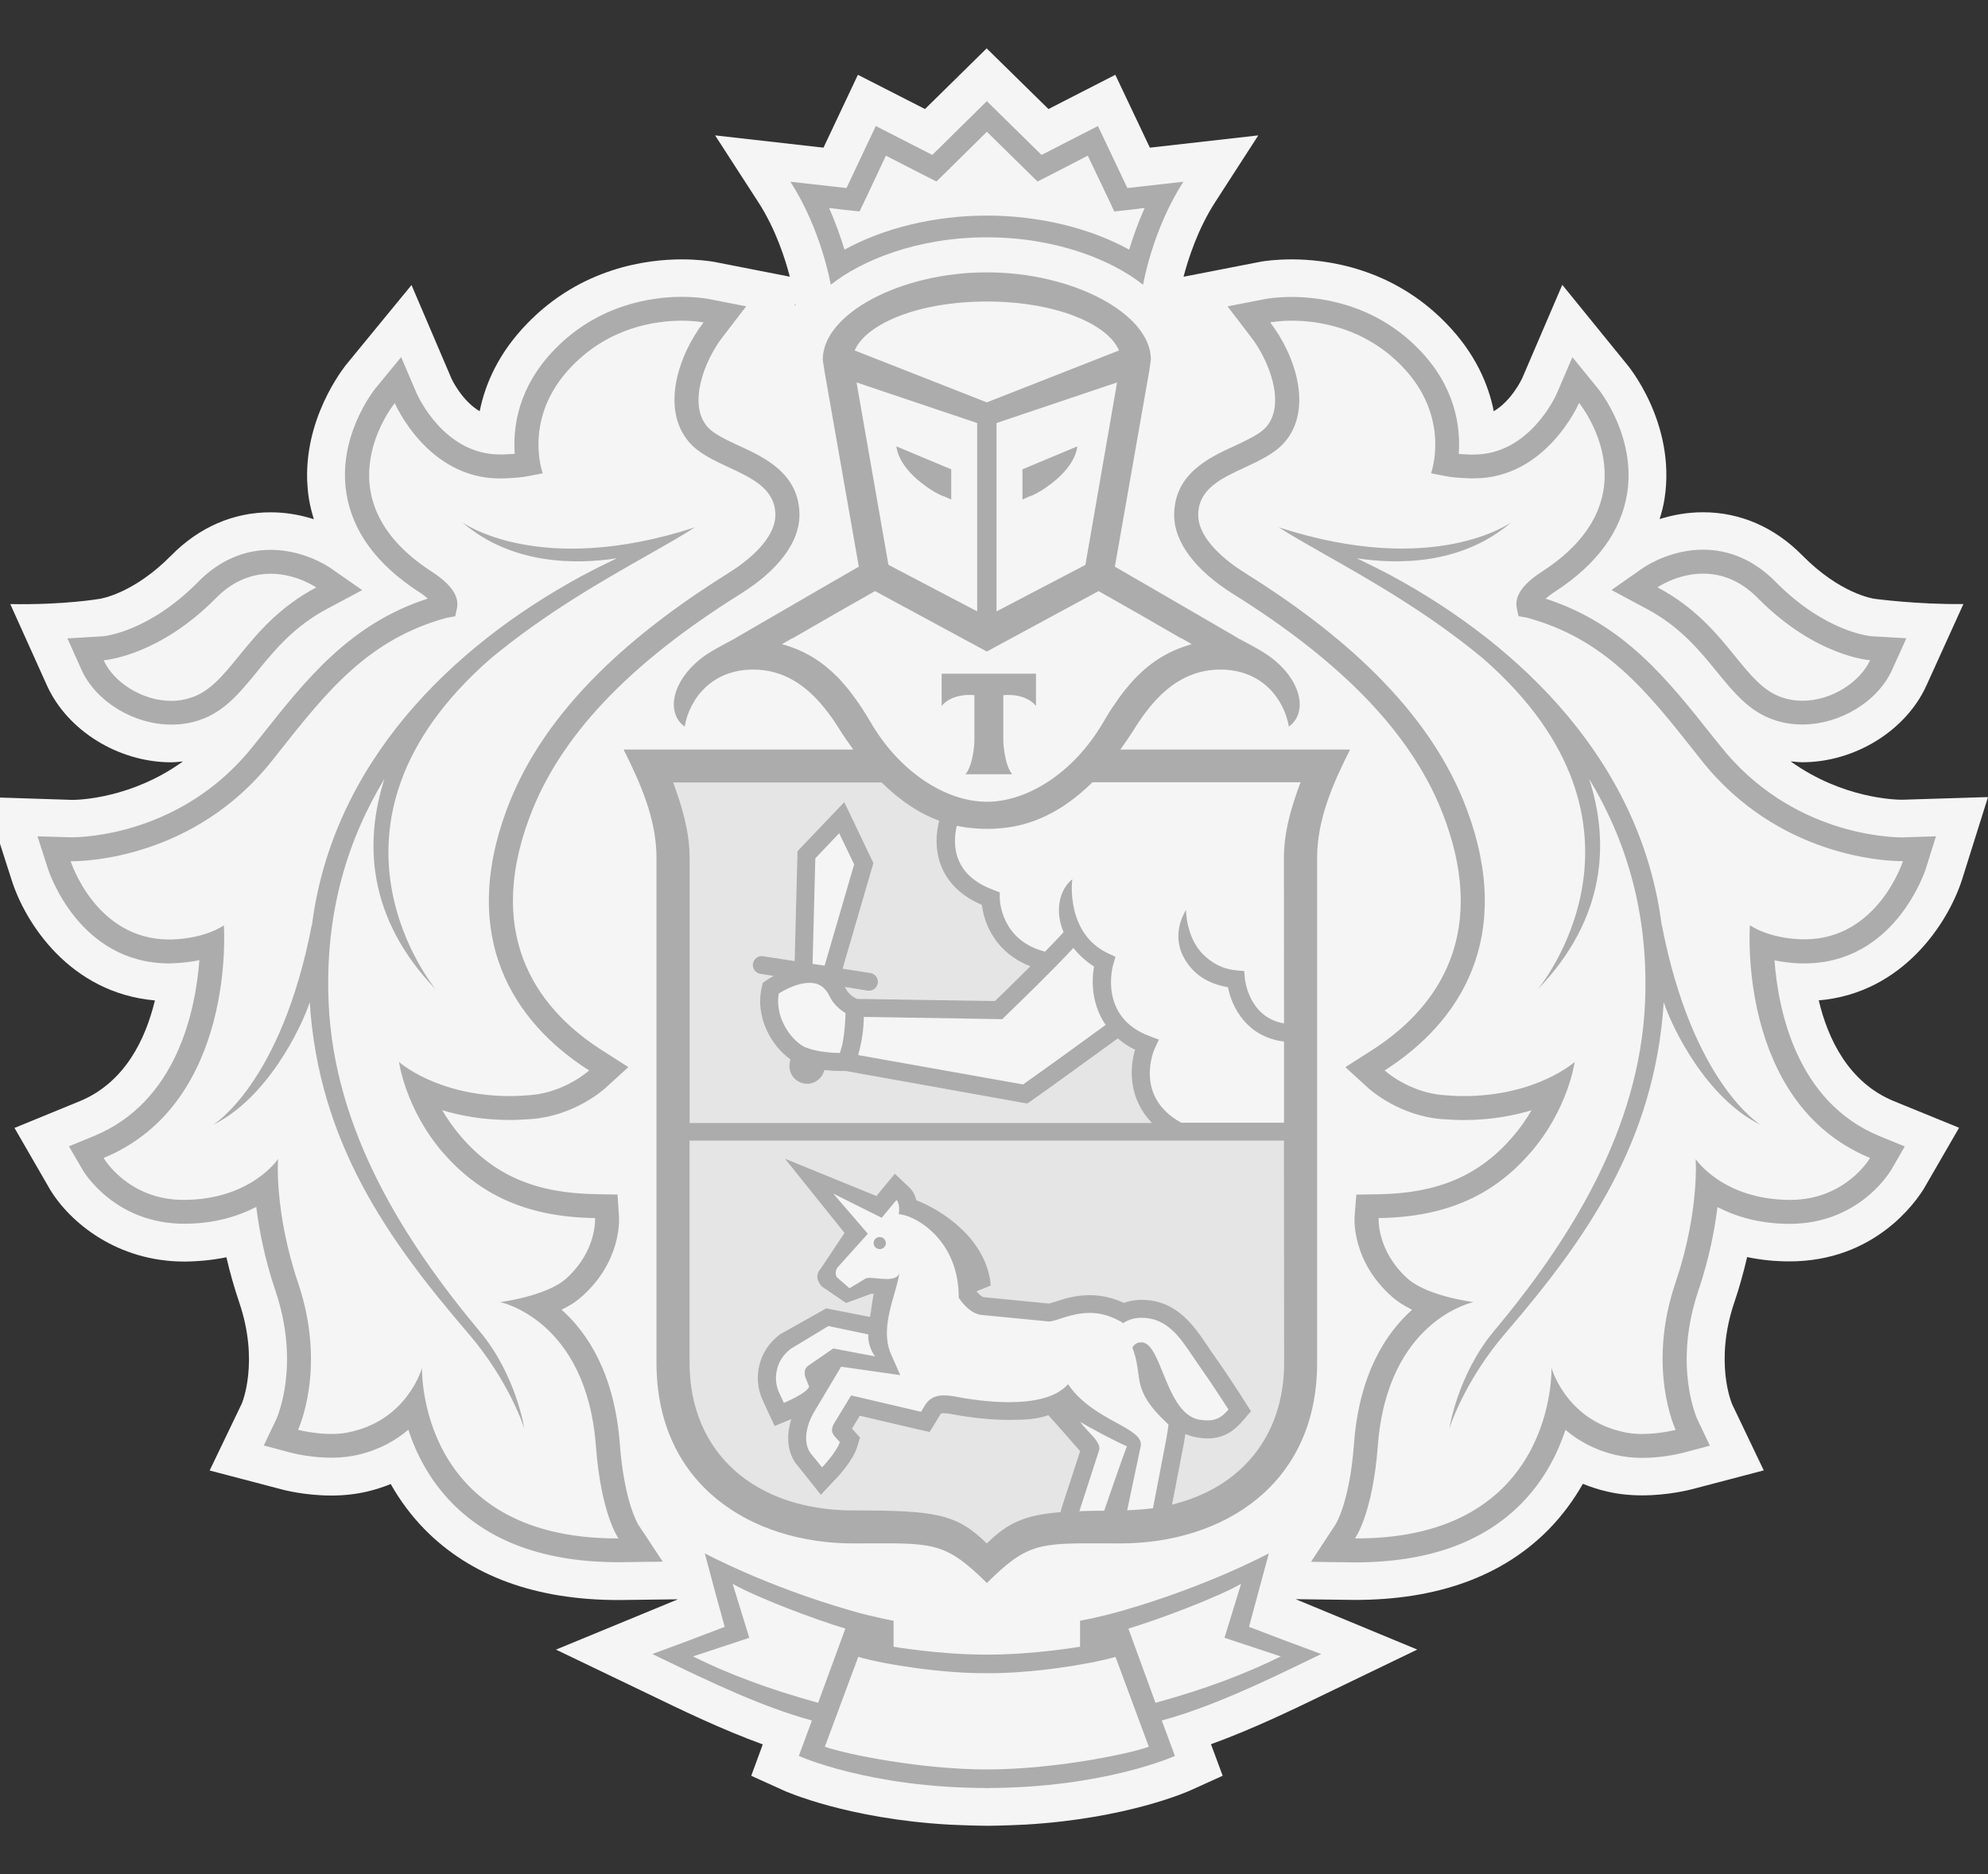 <svg xmlns="http://www.w3.org/2000/svg" width="35" height="33" viewBox="0 0 35 33" fill="none">
<rect x="0" y="0" width="35" height="33" fill="#333333" stroke="none"/>
<path fill-rule="evenodd" clip-rule="evenodd" d="M35 14.035L34.542 15.491C34.299 16.247 33.503 17.489 32.02 17.615C32.182 18.295 32.544 19.06 33.342 19.389L34.491 19.858L33.871 20.93C33.731 21.158 33.009 22.211 31.504 22.211C31.247 22.211 30.998 22.185 30.759 22.135C30.698 22.401 30.623 22.669 30.533 22.935C30.181 23.977 30.484 24.702 30.498 24.732L31.052 25.891L29.78 26.225L29.779 26.225C29.752 26.232 29.372 26.331 28.912 26.331C28.694 26.331 28.487 26.309 28.293 26.263C28.145 26.229 28.003 26.183 27.867 26.128C27.702 26.42 27.503 26.686 27.272 26.924C26.462 27.752 25.312 28.172 23.854 28.172L22.811 28.159L24.952 29.046L23.352 29.818C22.785 30.093 22.056 30.446 21.32 30.713L21.526 31.268L20.963 31.523C20.913 31.547 19.84 32.023 18.055 32.128C18.055 32.128 17.627 32.149 17.388 32.149C17.149 32.149 16.715 32.129 16.715 32.129C14.922 32.027 13.842 31.548 13.788 31.524L13.788 31.523L13.226 31.269L13.429 30.716C12.714 30.456 12.011 30.117 11.419 29.83L9.788 29.047L11.936 28.161L10.896 28.174H10.891C9.435 28.174 8.286 27.755 7.474 26.927C7.242 26.689 7.043 26.423 6.879 26.131C6.744 26.186 6.602 26.232 6.455 26.266C6.259 26.311 6.052 26.334 5.835 26.334C5.356 26.334 4.973 26.23 4.957 26.225L3.691 25.893L4.258 24.712C4.262 24.704 4.566 23.978 4.213 22.937C4.124 22.672 4.047 22.405 3.986 22.138C3.749 22.187 3.502 22.212 3.246 22.214C2.064 22.214 1.235 21.529 0.881 20.945L0.255 19.861L1.404 19.39C2.2 19.061 2.563 18.298 2.727 17.616C1.223 17.483 0.438 16.24 0.203 15.49L-0.264 14.035L1.279 14.085C1.392 14.084 2.322 14.057 3.221 13.407C3.206 13.409 3.19 13.41 3.174 13.412L3.174 13.412H3.174H3.174H3.174H3.174H3.174H3.174H3.174H3.174L3.174 13.412L3.174 13.412H3.174L3.174 13.412L3.174 13.412H3.174L3.174 13.412L3.174 13.412C3.121 13.418 3.069 13.423 3.016 13.423C2.088 13.423 1.189 12.868 0.828 12.073L0.181 10.637C1.138 10.654 1.757 10.544 1.757 10.544C1.757 10.544 1.758 10.544 1.759 10.544C1.797 10.537 2.364 10.441 3.016 9.779C3.505 9.283 4.109 9.021 4.763 9.021C5.05 9.021 5.306 9.072 5.525 9.142C5.49 9.025 5.459 8.907 5.439 8.786C5.249 7.575 5.947 6.612 6.088 6.429L7.245 5.019L7.952 6.674C7.952 6.674 8.129 7.055 8.445 7.241C8.543 6.757 8.779 6.212 9.285 5.693C10.235 4.713 11.395 4.567 12.002 4.567C12.284 4.567 12.483 4.597 12.549 4.607L12.594 4.615L13.905 4.872C13.827 4.567 13.659 4.037 13.35 3.559L12.59 2.384L14.498 2.6L15.104 1.317L16.285 1.92L17.371 0.852L18.459 1.92L19.636 1.317L20.244 2.6L22.153 2.384L21.394 3.559C21.085 4.037 20.917 4.568 20.837 4.873L22.212 4.605C22.261 4.597 22.461 4.567 22.742 4.567C23.349 4.567 24.509 4.712 25.461 5.693C25.966 6.213 26.203 6.757 26.299 7.241C26.61 7.057 26.787 6.686 26.798 6.663L26.799 6.661L27.505 5.015L28.643 6.416C28.643 6.415 29.514 7.44 29.305 8.784C29.287 8.906 29.254 9.024 29.219 9.14C29.44 9.071 29.696 9.02 29.982 9.02C30.636 9.02 31.24 9.282 31.728 9.777C32.392 10.451 32.968 10.539 33.002 10.544L33.004 10.544C33.004 10.544 33.751 10.646 34.567 10.636L33.916 12.071C33.555 12.866 32.657 13.422 31.728 13.422C31.675 13.422 31.622 13.416 31.569 13.41L31.569 13.41C31.555 13.409 31.54 13.407 31.525 13.406C32.428 14.056 33.358 14.082 33.486 14.082L35 14.035ZM13.99 5.378L14.005 5.374L14.003 5.361L13.99 5.378Z" fill="#F5F5F5"/>
<path fill-rule="evenodd" clip-rule="evenodd" d="M20.28 19.773H12.142V15.102C12.142 14.65 12.009 14.195 11.852 13.775H15.519C15.867 14.119 16.209 14.334 16.533 14.452C16.492 14.618 16.437 14.96 16.593 15.303C16.721 15.579 16.951 15.791 17.287 15.933C17.323 16.274 17.541 16.788 18.14 17.013C17.878 17.277 17.622 17.526 17.519 17.625L15.084 17.587C15.028 17.561 14.934 17.498 14.892 17.412C14.889 17.405 14.886 17.4 14.882 17.395C14.879 17.39 14.876 17.386 14.874 17.38L15.271 17.445C15.279 17.446 15.288 17.446 15.296 17.446C15.374 17.446 15.44 17.392 15.453 17.315C15.466 17.227 15.407 17.147 15.321 17.134L14.833 17.058L15.375 15.196L14.862 14.123L14.039 14.988L13.989 16.923L13.436 16.836C13.35 16.819 13.268 16.881 13.254 16.967C13.241 17.052 13.299 17.133 13.386 17.148L13.618 17.184C13.536 17.231 13.481 17.268 13.474 17.273L13.428 17.306L13.415 17.363C13.28 17.906 13.584 18.421 13.913 18.652L13.902 18.72C13.887 18.804 13.907 18.885 13.957 18.953C14.006 19.023 14.078 19.065 14.161 19.079C14.178 19.083 14.197 19.084 14.213 19.084C14.355 19.084 14.479 18.986 14.514 18.843C14.636 18.858 14.748 18.86 14.825 18.86H14.89L18.083 19.434L18.137 19.398C18.391 19.222 19.361 18.519 19.679 18.286C19.767 18.36 19.864 18.428 19.983 18.484C19.879 18.828 19.873 19.356 20.28 19.773ZM12.142 20.087H22.607L22.605 24C22.605 25.295 21.839 26.201 20.632 26.496L20.834 25.45C20.846 25.389 20.858 25.316 20.867 25.256C20.925 25.28 20.984 25.299 21.05 25.311C21.125 25.326 21.195 25.332 21.259 25.332C21.567 25.332 21.747 25.171 21.867 25.033L22.022 24.854L21.896 24.657C21.895 24.656 21.892 24.652 21.889 24.646C21.842 24.573 21.587 24.174 21.388 23.895C21.346 23.836 21.305 23.776 21.264 23.713L21.262 23.71C21.017 23.346 20.71 22.891 20.096 22.891L20.041 22.893C19.941 22.899 19.854 22.919 19.782 22.945C19.59 22.856 19.389 22.809 19.182 22.809C18.928 22.809 18.713 22.878 18.57 22.927C18.557 22.93 18.545 22.934 18.533 22.938C18.507 22.946 18.483 22.953 18.463 22.957L17.313 22.844C17.298 22.841 17.251 22.814 17.194 22.747V22.741L17.444 22.641C17.374 21.816 16.578 21.309 16.134 21.137C16.114 21.055 16.074 20.972 16.004 20.905L15.758 20.672L15.54 20.93L15.433 21.063L13.821 20.404L14.87 21.713L14.456 22.335C14.304 22.495 14.472 22.655 14.472 22.655L14.899 22.949L15.342 22.785C15.351 22.785 15.36 22.787 15.368 22.788C15.374 22.789 15.38 22.79 15.386 22.79C15.373 22.828 15.359 22.927 15.346 23.019C15.335 23.092 15.325 23.16 15.317 23.193L14.548 23.042L13.739 23.495C13.324 23.798 13.267 24.3 13.421 24.644L13.511 24.839L13.639 25.115L13.923 24.998C13.927 24.998 13.931 24.997 13.933 24.994C13.832 25.316 13.874 25.625 14.055 25.825L14.226 26.039L14.454 26.326L14.705 26.058C14.777 25.985 15.018 25.719 15.091 25.491L15.146 25.316L15.023 25.183L15.002 25.159L15.139 24.934L16.143 25.168L16.368 25.219L16.488 25.023L16.555 24.915C16.566 24.893 16.57 24.889 16.616 24.889C16.652 24.889 16.688 24.892 16.726 24.901C17.105 24.972 17.454 25.007 17.764 25.007C18.066 25.007 18.246 24.995 18.459 24.924C18.459 24.924 18.999 25.534 19.017 25.556L18.688 26.57L18.673 26.63C18.048 26.681 17.743 26.817 17.375 27.182C16.841 26.655 16.462 26.6 15.025 26.6C13.307 26.6 12.142 25.598 12.142 23.999V20.087Z" fill="#E5E5E5"/>
<path fill-rule="evenodd" clip-rule="evenodd" d="M20.125 5.014C19.582 4.583 18.601 4.179 17.374 4.179C16.149 4.179 15.17 4.583 14.626 5.014C14.626 5.014 14.465 4.05 13.915 3.2L14.903 3.311L15.419 2.219L16.414 2.728L17.374 1.781L18.337 2.728L19.33 2.219L19.848 3.311L20.835 3.2C20.285 4.05 20.125 5.014 20.125 5.014ZM15.133 3.723L14.858 3.694L14.596 3.662C14.716 3.93 14.803 4.185 14.868 4.396C15.562 4.014 16.46 3.796 17.373 3.796C18.29 3.796 19.189 4.014 19.88 4.396C19.944 4.185 20.032 3.931 20.152 3.662L19.891 3.694L19.617 3.723L19.501 3.475L19.151 2.741L18.514 3.07L18.266 3.196L18.068 3.002L17.375 2.32L16.684 3.002L16.486 3.196L16.238 3.07L15.597 2.741L15.252 3.475L15.133 3.723ZM15.494 21.783C15.435 21.777 15.385 21.823 15.381 21.881C15.377 21.941 15.422 21.992 15.482 21.994C15.54 21.999 15.592 21.954 15.597 21.895C15.597 21.838 15.555 21.784 15.494 21.783ZM22.593 28.876L21.99 28.646L22.156 28.028L22.339 27.352C22.339 27.352 21.271 27.928 19.765 28.36C19.338 28.483 19.015 28.538 19.015 28.538V28.996C19.015 28.996 18.21 29.135 17.396 29.135H17.387H17.375H17.359H17.35C16.536 29.135 15.732 28.996 15.732 28.996V28.538C15.732 28.538 15.407 28.483 14.981 28.36C13.476 27.928 12.409 27.352 12.409 27.352L12.589 28.028L12.759 28.646L12.155 28.876L11.485 29.125C11.565 29.163 11.648 29.203 11.733 29.244C12.474 29.602 13.42 30.058 14.294 30.295L14.064 30.919C14.064 30.919 15.3 31.479 17.359 31.484V31.486H17.366H17.375H17.383H17.388V31.484C19.45 31.479 20.685 30.919 20.685 30.919L20.454 30.295C21.34 30.055 22.303 29.589 23.045 29.229L23.045 29.229L23.046 29.229C23.12 29.193 23.192 29.158 23.261 29.125L22.593 28.876ZM12.2 29.167L13.192 28.839L12.899 27.889C13.336 28.135 14.316 28.505 14.883 28.677L14.404 29.983C13.528 29.744 12.799 29.464 12.2 29.167ZM17.375 31.157C16.224 31.157 14.908 30.893 14.522 30.757L15.11 29.175C15.598 29.316 16.614 29.467 17.351 29.462H17.353H17.375H17.395H17.398C18.135 29.467 19.148 29.316 19.639 29.175L20.226 30.757C19.839 30.895 18.526 31.157 17.375 31.157ZM20.343 29.983L19.866 28.677C20.434 28.505 21.412 28.135 21.85 27.889L21.558 28.839L22.549 29.167C21.949 29.464 21.223 29.744 20.343 29.983ZM31.767 16.964C33.354 16.964 33.885 15.359 33.907 15.291L34.084 14.726L33.489 14.745H33.486C33.276 14.745 31.526 14.699 30.285 13.131L30.167 12.985L30.163 12.98C29.353 11.957 28.585 10.985 27.212 10.542C27.252 10.506 27.308 10.462 27.386 10.412C28.116 9.935 28.541 9.355 28.648 8.683C28.803 7.671 28.154 6.865 28.125 6.832L27.683 6.289L27.407 6.933L27.407 6.933C27.386 6.981 26.921 8.004 25.948 8.004H25.876C25.855 8.003 25.835 8.002 25.816 8.001L25.816 8.001C25.77 7.998 25.726 7.996 25.682 7.992C25.716 7.532 25.632 6.82 24.983 6.153C24.203 5.349 23.245 5.229 22.744 5.229C22.498 5.229 22.328 5.256 22.288 5.263L22.287 5.263L22.284 5.264C22.282 5.264 22.281 5.264 22.28 5.264L21.612 5.395L22.024 5.934C22.347 6.35 22.64 7.117 22.293 7.518C22.188 7.638 21.978 7.737 21.77 7.836L21.735 7.852C21.285 8.058 20.672 8.343 20.672 9.072C20.672 9.544 21.04 10.037 21.707 10.457C23.683 11.691 24.902 12.98 25.429 14.402C26.243 16.59 25.181 17.838 24.149 18.495L23.686 18.791L24.091 19.161L24.091 19.161C24.146 19.209 24.642 19.642 25.373 19.705C25.512 19.714 25.645 19.722 25.769 19.722C26.239 19.722 26.638 19.648 26.963 19.55C26.873 19.706 26.764 19.865 26.625 20.025C26.036 20.704 25.31 21.013 24.267 21.029L23.879 21.035L23.848 21.422C23.844 21.499 23.815 22.216 24.499 22.826C24.603 22.92 24.73 22.998 24.861 23.062C24.398 23.476 23.927 24.197 23.837 25.433C23.76 26.465 23.512 26.846 23.509 26.85L23.081 27.501L23.855 27.511C25.135 27.511 26.115 27.16 26.794 26.465C27.195 26.053 27.425 25.589 27.561 25.178C27.784 25.366 28.071 25.532 28.446 25.619C28.588 25.652 28.744 25.671 28.911 25.671C29.254 25.671 29.543 25.602 29.602 25.588C29.605 25.588 29.607 25.587 29.609 25.587L30.104 25.456L29.885 24.997L29.884 24.995C29.86 24.94 29.461 24.026 29.901 22.726C30.092 22.159 30.189 21.65 30.237 21.254C30.548 21.416 30.965 21.549 31.505 21.55C32.695 21.55 33.238 20.692 33.29 20.609C33.292 20.607 33.293 20.605 33.294 20.604L33.535 20.187L33.088 20.004C31.629 19.402 31.306 17.786 31.241 16.91C31.373 16.935 31.523 16.959 31.694 16.964H31.767ZM32.924 20.39C32.924 20.39 32.497 21.128 31.517 21.128H31.505C30.328 21.122 29.853 20.409 29.853 20.409C29.853 20.409 29.922 21.337 29.497 22.589C28.986 24.098 29.501 25.177 29.501 25.177C29.501 25.177 29.227 25.25 28.91 25.25C28.789 25.25 28.662 25.238 28.543 25.206C27.561 24.975 27.315 24.086 27.315 24.086C27.315 24.086 27.406 27.089 23.883 27.089H23.855C23.855 27.089 24.165 26.669 24.257 25.462C24.425 23.234 25.943 22.928 25.943 22.928C25.943 22.928 25.133 22.827 24.782 22.514C24.233 22.02 24.272 21.448 24.272 21.448C25.512 21.431 26.323 21.012 26.942 20.3C27.612 19.529 27.723 18.699 27.723 18.699C27.723 18.699 27.056 19.3 25.768 19.3C25.654 19.3 25.533 19.294 25.409 19.283C24.799 19.234 24.377 18.849 24.377 18.849C25.719 17.994 26.661 16.502 25.826 14.255C25.157 12.456 23.55 11.111 21.933 10.097C21.395 9.763 21.095 9.392 21.095 9.072C21.095 8.611 21.499 8.424 21.914 8.232C22.176 8.11 22.442 7.986 22.614 7.79C23.123 7.203 22.804 6.25 22.362 5.677C22.362 5.677 22.511 5.647 22.746 5.647C23.211 5.647 24.017 5.764 24.679 6.445C25.559 7.35 25.194 8.334 25.194 8.334L25.43 8.38C25.566 8.409 25.7 8.415 25.838 8.421L25.856 8.422C25.872 8.422 25.888 8.422 25.904 8.423C25.919 8.423 25.935 8.423 25.951 8.423C27.229 8.423 27.801 7.095 27.801 7.095C27.801 7.095 29.159 8.756 27.16 10.057C26.815 10.28 26.663 10.485 26.703 10.706L26.735 10.85L26.877 10.875C28.264 11.248 28.995 12.173 29.84 13.242C29.878 13.29 29.917 13.34 29.956 13.389C31.316 15.108 33.241 15.163 33.478 15.163H33.503C33.503 15.163 33.064 16.54 31.77 16.54C31.749 16.54 31.73 16.54 31.708 16.539C31.113 16.518 30.808 16.291 30.808 16.291C30.808 16.291 30.575 19.42 32.924 20.39ZM30.219 11.82C29.917 11.448 29.572 11.028 28.98 10.715L28.371 10.389L28.935 9.994C28.938 9.993 28.941 9.991 28.945 9.988C29.024 9.938 29.437 9.679 29.984 9.679C30.455 9.679 30.892 9.872 31.253 10.238C32.132 11.13 32.92 11.201 32.95 11.203L33.563 11.239L33.31 11.798C33.058 12.355 32.393 12.757 31.731 12.757C31.562 12.757 31.395 12.732 31.238 12.678C30.803 12.535 30.522 12.191 30.229 11.832L30.219 11.82ZM30.951 10.535C30.625 10.201 30.281 10.101 29.985 10.101C29.526 10.101 29.181 10.342 29.181 10.342C29.848 10.695 30.229 11.163 30.548 11.556C30.82 11.891 31.048 12.172 31.372 12.28C31.492 12.321 31.612 12.339 31.732 12.339C32.25 12.339 32.752 12.005 32.924 11.625C32.924 11.625 31.973 11.567 30.951 10.535ZM29.257 16.285V16.306C28.901 13.451 26.814 11.389 24.492 10.134C24.277 10.02 24.079 9.923 23.887 9.83C24.594 9.939 25.732 9.952 26.611 9.194C26.611 9.194 25.267 10.178 22.512 9.285C22.733 9.427 23.015 9.587 23.336 9.769L23.336 9.769C24.123 10.215 25.148 10.796 26.108 11.593C29.489 14.545 27.07 17.425 27.07 17.425C28.285 16.166 28.335 14.815 27.977 13.713C28.617 14.771 29.026 16.055 28.963 17.639C28.869 19.908 27.615 21.87 26.294 23.448C25.66 24.213 25.517 25.153 25.517 25.153C25.517 25.153 25.773 24.323 26.508 23.47C27.923 21.823 29.133 20.113 29.291 17.648C29.438 18.095 30.041 19.339 30.997 19.807L30.997 19.807C30.973 19.792 29.792 19.058 29.257 16.285ZM11.237 26.846C11.238 26.848 11.238 26.849 11.239 26.849L11.668 27.498L10.893 27.508C9.613 27.508 8.634 27.157 7.954 26.462C7.554 26.051 7.323 25.587 7.189 25.175C6.968 25.364 6.678 25.529 6.302 25.617C6.162 25.649 6.007 25.668 5.838 25.668C5.488 25.668 5.191 25.596 5.144 25.585L5.14 25.584L4.644 25.453L4.863 24.994L4.864 24.992C4.888 24.936 5.288 24.022 4.848 22.724C4.657 22.156 4.56 21.647 4.512 21.252C4.199 21.413 3.783 21.547 3.247 21.548C2.039 21.548 1.496 20.666 1.457 20.604L1.456 20.601L1.214 20.185L1.66 20.001C3.12 19.398 3.444 17.782 3.51 16.907C3.375 16.933 3.225 16.956 3.057 16.961L2.981 16.964C1.392 16.964 0.863 15.359 0.842 15.291L0.66 14.726L1.258 14.744C1.467 14.744 3.222 14.698 4.462 13.131L4.579 12.985L4.589 12.973C5.397 11.952 6.164 10.983 7.532 10.54C7.492 10.505 7.437 10.46 7.357 10.411C6.628 9.933 6.203 9.354 6.098 8.682C5.943 7.694 6.561 6.901 6.613 6.834L6.616 6.831L7.062 6.288L7.338 6.932L7.338 6.932C7.36 6.98 7.823 8.002 8.798 8.002H8.869C8.888 8.001 8.907 8 8.926 7.999L8.926 7.999L8.927 7.999C8.972 7.997 9.017 7.994 9.062 7.991C9.029 7.532 9.115 6.82 9.765 6.152C10.546 5.348 11.501 5.227 12.002 5.227C12.244 5.227 12.41 5.254 12.456 5.261C12.461 5.262 12.465 5.263 12.467 5.263L13.137 5.394L12.723 5.933C12.401 6.348 12.107 7.116 12.455 7.516C12.56 7.637 12.77 7.736 12.978 7.834L13.013 7.85C13.463 8.055 14.075 8.342 14.075 9.071C14.075 9.543 13.709 10.036 13.042 10.455C11.063 11.69 9.845 12.979 9.319 14.401C8.506 16.587 9.564 17.835 10.6 18.494L11.063 18.79L10.658 19.159C10.603 19.208 10.107 19.64 9.375 19.703C9.236 19.713 9.105 19.721 8.979 19.721C8.508 19.721 8.111 19.647 7.786 19.549C7.876 19.705 7.987 19.863 8.124 20.023C8.714 20.701 9.44 21.01 10.481 21.027L10.872 21.034L10.898 21.421C10.902 21.498 10.931 22.215 10.249 22.825C10.145 22.92 10.021 22.998 9.886 23.061C10.351 23.475 10.82 24.196 10.913 25.432C10.989 26.42 11.217 26.812 11.237 26.846ZM7.43 24.086C7.43 24.086 7.34 27.089 10.864 27.089H10.889C10.889 27.089 10.582 26.669 10.491 25.462C10.324 23.234 8.805 22.928 8.805 22.928C8.805 22.928 9.615 22.826 9.967 22.514C10.516 22.02 10.476 21.448 10.476 21.448C9.236 21.431 8.425 21.012 7.802 20.3C7.136 19.529 7.025 18.699 7.025 18.699C7.025 18.699 7.691 19.3 8.979 19.3C9.095 19.3 9.215 19.294 9.339 19.283C9.95 19.234 10.372 18.849 10.372 18.849C9.028 17.993 8.087 16.502 8.921 14.255C9.588 12.456 11.195 11.111 12.814 10.097C13.352 9.763 13.651 9.391 13.651 9.072C13.651 8.611 13.247 8.423 12.833 8.23C12.572 8.109 12.306 7.985 12.136 7.79C11.626 7.203 11.945 6.251 12.386 5.677C12.386 5.677 12.24 5.647 12.004 5.647C11.539 5.647 10.733 5.762 10.071 6.445C9.19 7.35 9.555 8.334 9.555 8.334L9.319 8.38C9.192 8.407 9.063 8.414 8.933 8.421H8.933C8.919 8.422 8.906 8.423 8.893 8.423C8.876 8.423 8.861 8.424 8.845 8.424H8.845H8.845H8.845H8.845H8.845H8.845C8.83 8.424 8.815 8.425 8.799 8.425C7.518 8.425 6.95 7.098 6.95 7.098C6.95 7.098 5.591 8.758 7.591 10.059C7.935 10.282 8.086 10.488 8.046 10.708L8.014 10.852L7.869 10.877C6.483 11.253 5.751 12.179 4.904 13.25C4.867 13.297 4.829 13.344 4.792 13.392C3.432 15.11 1.51 15.165 1.271 15.165H1.244C1.244 15.165 1.682 16.543 2.978 16.543C2.999 16.543 3.019 16.543 3.04 16.542C3.636 16.519 3.941 16.294 3.941 16.294C3.941 16.294 4.172 19.422 1.824 20.39C1.824 20.39 2.251 21.128 3.231 21.128H3.243C4.421 21.122 4.895 20.409 4.895 20.409C4.895 20.409 4.826 21.337 5.248 22.589C5.759 24.098 5.247 25.176 5.247 25.176C5.247 25.176 5.52 25.25 5.837 25.25C5.959 25.25 6.085 25.238 6.202 25.206C7.185 24.974 7.43 24.086 7.43 24.086ZM3.016 12.759C3.186 12.759 3.353 12.734 3.51 12.68C3.946 12.537 4.225 12.195 4.517 11.838L4.531 11.821L4.531 11.82L4.531 11.82C4.835 11.448 5.176 11.029 5.768 10.716L6.377 10.391L5.811 9.997L5.806 9.993C5.738 9.95 5.322 9.682 4.765 9.682C4.293 9.682 3.855 9.873 3.495 10.24C2.616 11.132 1.829 11.204 1.8 11.205L1.187 11.241L1.438 11.8C1.692 12.355 2.355 12.759 3.016 12.759ZM3.797 10.537C4.124 10.202 4.469 10.103 4.765 10.103C5.222 10.103 5.567 10.344 5.567 10.344C4.902 10.697 4.522 11.163 4.202 11.556C3.928 11.891 3.699 12.173 3.374 12.281C3.258 12.322 3.136 12.341 3.016 12.341C2.498 12.341 1.996 12.008 1.825 11.626C1.825 11.626 1.826 11.626 1.829 11.626C1.893 11.619 2.811 11.53 3.797 10.537ZM6.769 13.714C6.128 14.772 5.719 16.057 5.785 17.64C5.877 19.91 7.132 21.873 8.45 23.448C9.087 24.213 9.231 25.153 9.231 25.153C9.231 25.153 8.972 24.323 8.237 23.47C6.822 21.823 5.612 20.113 5.453 17.648C5.306 18.096 4.705 19.339 3.75 19.807C3.75 19.807 4.95 19.088 5.49 16.284V16.306C5.847 13.451 7.933 11.389 10.257 10.134C10.46 10.025 10.652 9.932 10.836 9.842L10.861 9.83C10.154 9.94 9.016 9.953 8.137 9.196C8.137 9.196 9.481 10.179 12.234 9.286C12.013 9.429 11.731 9.589 11.409 9.772L11.409 9.772C10.623 10.217 9.599 10.798 8.64 11.595C5.257 14.547 7.677 17.427 7.677 17.427C6.46 16.167 6.412 14.817 6.769 13.714ZM16.578 11.863V12.43C16.775 12.192 17.155 12.241 17.155 12.241V13.057C17.155 13.057 17.142 13.459 16.998 13.633H17.41H17.82C17.679 13.46 17.664 13.057 17.664 13.057V12.241C17.664 12.241 18.044 12.192 18.239 12.43V11.863H17.41H16.578ZM16.636 8.747C16.601 8.735 16.456 8.687 16.225 8.505C15.791 8.169 15.782 7.861 15.782 7.86L16.747 8.264V8.797L16.645 8.75C16.644 8.749 16.641 8.749 16.636 8.747ZM18.522 8.505C18.958 8.169 18.966 7.86 18.966 7.86L18.001 8.264V8.797L18.102 8.75C18.103 8.75 18.105 8.749 18.109 8.747C18.143 8.737 18.288 8.689 18.522 8.505ZM17.378 4.796C18.891 4.796 20.262 5.524 20.262 6.333L20.233 6.532L19.628 9.978L20.233 10.328L21.802 11.239H21.797C21.797 11.239 22.151 11.419 22.311 11.53C22.913 11.943 23.038 12.545 22.692 12.794C22.604 12.302 22.215 11.79 21.485 11.79C20.958 11.79 20.558 12.059 20.231 12.465C20.149 12.567 20.072 12.676 19.996 12.794C19.905 12.942 19.814 13.073 19.725 13.198H23.769C23.471 13.791 23.189 14.421 23.189 15.104V23.997C23.189 26.149 21.525 27.177 19.722 27.177C19.615 27.177 19.515 27.177 19.422 27.176C18.296 27.172 18.082 27.171 17.375 27.874C16.664 27.171 16.451 27.172 15.321 27.176C15.229 27.177 15.131 27.177 15.026 27.177C13.224 27.177 11.558 26.149 11.558 23.997V15.104C11.558 14.421 11.275 13.791 10.979 13.198H15.022C14.931 13.072 14.84 12.942 14.749 12.794C14.675 12.676 14.596 12.567 14.513 12.465C14.188 12.06 13.787 11.79 13.261 11.79C12.53 11.79 12.139 12.304 12.054 12.794C11.707 12.545 11.834 11.943 12.431 11.53C12.595 11.419 12.948 11.239 12.948 11.239H12.943L14.513 10.328L15.12 9.978L14.515 6.532L14.485 6.333C14.485 5.524 15.856 4.796 17.369 4.796H17.373H17.377H17.378ZM17.204 7.449L15.08 6.734L15.641 9.945L17.204 10.765V7.449ZM16.534 14.452C16.209 14.334 15.867 14.12 15.519 13.776V13.778H11.852C12.009 14.198 12.142 14.653 12.142 15.105V19.773H20.281C19.874 19.356 19.88 18.828 19.983 18.484C19.864 18.428 19.767 18.36 19.68 18.285C19.362 18.517 18.392 19.22 18.138 19.397L18.084 19.432L14.89 18.859H14.825C14.749 18.859 14.637 18.857 14.514 18.842C14.478 18.985 14.354 19.084 14.212 19.084C14.196 19.084 14.178 19.082 14.161 19.08C14.079 19.065 14.005 19.023 13.957 18.954C13.907 18.886 13.889 18.804 13.902 18.72L13.914 18.652C13.585 18.422 13.281 17.906 13.415 17.364L13.428 17.306L13.476 17.273C13.482 17.268 13.537 17.231 13.62 17.184L13.387 17.149C13.3 17.133 13.242 17.053 13.255 16.968C13.27 16.883 13.352 16.82 13.438 16.837L13.99 16.923L14.04 14.988L14.864 14.123L15.377 15.197L14.835 17.057L15.323 17.133C15.408 17.146 15.468 17.226 15.454 17.314C15.441 17.392 15.374 17.445 15.298 17.445C15.29 17.445 15.282 17.445 15.273 17.444L14.876 17.379C14.878 17.387 14.881 17.392 14.885 17.398C14.888 17.402 14.89 17.406 14.893 17.411C14.935 17.499 15.028 17.56 15.084 17.588L17.518 17.626L17.522 17.621C17.629 17.518 17.882 17.273 18.14 17.014C17.54 16.787 17.324 16.274 17.287 15.934C16.953 15.792 16.721 15.579 16.593 15.304C16.436 14.962 16.491 14.619 16.534 14.452ZM18.011 19.095C18.312 18.886 19.143 18.283 19.466 18.047C19.231 17.706 19.209 17.302 19.262 17.019C19.109 16.921 18.991 16.809 18.898 16.692C18.55 17.069 17.91 17.689 17.736 17.857C17.713 17.88 17.698 17.894 17.693 17.898L17.647 17.946L15.208 17.906C15.205 18.146 15.167 18.351 15.129 18.5C15.125 18.514 15.122 18.528 15.118 18.542C15.115 18.553 15.112 18.565 15.109 18.578L18.011 19.095ZM14.886 17.84C14.8 17.786 14.676 17.69 14.608 17.547C14.528 17.382 14.416 17.305 14.252 17.306C14.038 17.306 13.81 17.433 13.711 17.493C13.632 17.951 13.972 18.366 14.2 18.45C14.406 18.525 14.658 18.541 14.786 18.541C14.791 18.525 14.798 18.506 14.804 18.482C14.816 18.444 14.827 18.406 14.835 18.365C14.87 18.182 14.883 17.973 14.886 17.84ZM14.354 15.114L14.306 16.972L14.518 17.003L15.038 15.22L14.774 14.672L14.354 15.114ZM19.003 26.609C19.135 26.604 19.282 26.601 19.44 26.601C19.44 26.601 19.818 25.502 19.841 25.468C19.628 25.374 19.188 25.142 19.018 25.036C19.054 25.09 19.108 25.147 19.161 25.204C19.273 25.322 19.385 25.441 19.349 25.541L19.003 26.609ZM20.299 26.557L20.524 25.387C20.549 25.259 20.573 25.089 20.573 25.086C20.56 25.073 20.545 25.058 20.527 25.041C20.426 24.943 20.257 24.779 20.156 24.587C20.073 24.427 20.057 24.306 20.039 24.171C20.023 24.049 20.006 23.915 19.936 23.728C19.936 23.728 19.982 23.636 20.086 23.636C20.102 23.636 20.12 23.637 20.138 23.643C20.275 23.682 20.369 23.913 20.474 24.174C20.618 24.528 20.783 24.937 21.11 24.997C21.165 25.007 21.217 25.011 21.262 25.011C21.425 25.011 21.523 24.943 21.628 24.819C21.628 24.819 21.343 24.373 21.13 24.073C21.085 24.01 21.041 23.946 20.998 23.881C20.769 23.54 20.543 23.204 20.098 23.204C20.085 23.204 20.07 23.204 20.057 23.205C19.883 23.214 19.776 23.298 19.776 23.298C19.562 23.164 19.362 23.118 19.183 23.118C18.98 23.118 18.804 23.175 18.669 23.219C18.585 23.247 18.516 23.269 18.466 23.269H18.461L17.282 23.154C17.097 23.137 16.952 22.952 16.899 22.88C16.886 22.86 16.879 22.848 16.879 22.848C16.879 22.817 16.879 22.784 16.877 22.755C16.837 21.798 16.09 21.388 15.824 21.381C15.824 21.381 15.854 21.199 15.783 21.13L15.523 21.443L14.67 21.017L15.279 21.724L14.763 22.298C14.697 22.363 14.707 22.451 14.733 22.489L14.956 22.684L15.238 22.514C15.253 22.504 15.279 22.501 15.309 22.501C15.345 22.501 15.39 22.505 15.438 22.51C15.493 22.515 15.553 22.521 15.61 22.521C15.726 22.521 15.825 22.497 15.837 22.39C15.826 22.497 15.789 22.627 15.748 22.771C15.652 23.105 15.536 23.508 15.688 23.847L15.85 24.214L14.808 24.065L14.32 24.884C14.168 25.157 14.145 25.451 14.29 25.612L14.473 25.838C14.473 25.838 14.729 25.57 14.786 25.392L14.703 25.301C14.633 25.225 14.635 25.155 14.679 25.074L14.985 24.571L16.216 24.859L16.282 24.749C16.365 24.61 16.485 24.57 16.617 24.57C16.671 24.57 16.726 24.576 16.784 24.585C17.012 24.63 17.389 24.69 17.764 24.69C18.176 24.69 18.586 24.618 18.804 24.374C19.032 24.711 19.381 24.902 19.657 25.053C19.92 25.198 20.117 25.306 20.082 25.469L19.845 26.593C20.002 26.587 20.155 26.576 20.299 26.557ZM14.245 24.416L14.191 24.281C14.151 24.193 14.156 24.098 14.23 24.047L14.671 23.744L15.407 23.884C15.407 23.884 15.274 23.719 15.287 23.497L14.585 23.349L13.923 23.75C13.638 23.961 13.618 24.306 13.712 24.511L13.8 24.702C13.8 24.702 14.209 24.534 14.245 24.416ZM20.837 25.447L20.635 26.493C21.842 26.198 22.608 25.293 22.607 23.995L22.604 20.085H12.141V23.995C12.141 25.595 13.306 26.596 15.024 26.596C16.461 26.596 16.84 26.651 17.374 27.178C17.742 26.812 18.047 26.676 18.672 26.626L18.686 26.565L19.016 25.553C18.998 25.529 18.458 24.921 18.458 24.921C18.243 24.992 18.064 25.003 17.763 25.003C17.453 25.003 17.104 24.968 16.725 24.897C16.687 24.889 16.651 24.886 16.615 24.886C16.569 24.886 16.565 24.889 16.553 24.912L16.488 25.019L16.367 25.216L16.142 25.165L15.138 24.93L15.001 25.155L15.021 25.179L15.143 25.313L15.089 25.487C15.015 25.715 14.777 25.981 14.703 26.055L14.452 26.322L14.224 26.035L14.052 25.82C13.87 25.618 13.829 25.311 13.931 24.989C13.928 24.992 13.924 24.993 13.92 24.994L13.638 25.111L13.51 24.836L13.42 24.64C13.266 24.297 13.323 23.795 13.738 23.492L14.547 23.038L15.316 23.189C15.324 23.156 15.335 23.083 15.345 23.008C15.358 22.918 15.372 22.823 15.383 22.787C15.369 22.785 15.356 22.782 15.34 22.782L14.896 22.945L14.469 22.653C14.469 22.653 14.302 22.493 14.453 22.333L14.868 21.71L13.819 20.402L15.431 21.06L15.538 20.928L15.755 20.668L16.003 20.902C16.073 20.968 16.113 21.051 16.133 21.134C16.577 21.305 17.374 21.813 17.444 22.637L17.195 22.737V22.742C17.251 22.81 17.299 22.838 17.313 22.84L18.465 22.953C18.485 22.95 18.508 22.942 18.534 22.934C18.546 22.931 18.559 22.927 18.572 22.923C18.714 22.875 18.929 22.805 19.184 22.805C19.391 22.805 19.59 22.851 19.784 22.941C19.854 22.915 19.941 22.896 20.043 22.889L20.098 22.888C20.713 22.888 21.021 23.344 21.266 23.709L21.267 23.71C21.308 23.774 21.349 23.833 21.391 23.892C21.607 24.193 21.887 24.634 21.899 24.654L22.025 24.85L21.87 25.03C21.75 25.167 21.57 25.329 21.262 25.329C21.198 25.329 21.128 25.322 21.053 25.308C20.987 25.296 20.926 25.276 20.87 25.253C20.863 25.295 20.855 25.342 20.847 25.388C20.843 25.408 20.84 25.428 20.837 25.447ZM22.604 15.102C22.604 14.65 22.738 14.195 22.897 13.776V13.774H19.234C18.672 14.328 18.133 14.534 17.651 14.581C17.564 14.59 17.476 14.595 17.386 14.595H17.379H17.374C17.284 14.595 17.195 14.59 17.107 14.581C17.023 14.574 16.935 14.56 16.846 14.54C16.815 14.665 16.774 14.924 16.889 15.172C16.99 15.396 17.197 15.562 17.499 15.674L17.601 15.713L17.602 15.822C17.602 15.855 17.626 16.561 18.399 16.757C18.524 16.628 18.639 16.51 18.725 16.413C18.566 16.044 18.649 15.666 18.879 15.481C18.87 15.519 18.768 16.446 19.515 16.79L19.638 16.847L19.601 16.978C19.587 17.016 19.34 17.913 20.243 18.246L20.403 18.306L20.331 18.461C20.314 18.495 19.961 19.308 20.796 19.769H22.606V18.34C21.962 18.262 21.689 17.748 21.619 17.383C21.32 17.332 21.089 17.204 20.929 16.994C20.59 16.551 20.814 16.141 20.869 16.04C20.876 16.028 20.88 16.02 20.88 16.017C20.879 16.021 20.88 16.506 21.181 16.805C21.33 16.949 21.507 17.062 21.773 17.087L21.905 17.099L21.917 17.233C21.92 17.261 21.992 17.918 22.606 18.02L22.604 15.102ZM20.792 11.239L20.077 10.826L19.341 10.408L17.378 11.47L17.373 11.466L17.369 11.47L15.406 10.408L14.671 10.826L13.956 11.239H13.948L13.766 11.343C14.171 11.453 14.478 11.652 14.738 11.916C14.744 11.92 14.748 11.925 14.753 11.93C14.758 11.936 14.763 11.942 14.77 11.947C14.827 12.009 14.883 12.075 14.939 12.142C14.952 12.158 14.964 12.173 14.977 12.191C15.028 12.258 15.079 12.329 15.129 12.401C15.135 12.409 15.14 12.418 15.146 12.427C15.151 12.434 15.156 12.442 15.162 12.449C15.221 12.538 15.276 12.63 15.332 12.724C15.841 13.596 16.654 14.117 17.375 14.118C18.098 14.117 18.911 13.596 19.42 12.724C19.477 12.627 19.533 12.533 19.593 12.445C19.602 12.434 19.611 12.42 19.619 12.407C19.669 12.331 19.721 12.259 19.776 12.188C19.783 12.18 19.789 12.172 19.795 12.164C19.8 12.158 19.805 12.152 19.809 12.146C19.864 12.077 19.924 12.009 19.983 11.946C19.986 11.943 19.99 11.939 19.993 11.936C19.999 11.93 20.005 11.923 20.011 11.918C20.27 11.655 20.578 11.454 20.982 11.343L20.802 11.239H20.792ZM17.544 10.766L19.109 9.947L19.667 6.734L17.544 7.449V10.766ZM15.047 6.171L17.374 7.085L19.701 6.171C19.504 5.706 18.591 5.31 17.374 5.309C16.158 5.31 15.245 5.706 15.047 6.171Z" fill="#ACACAC"/>
</svg>